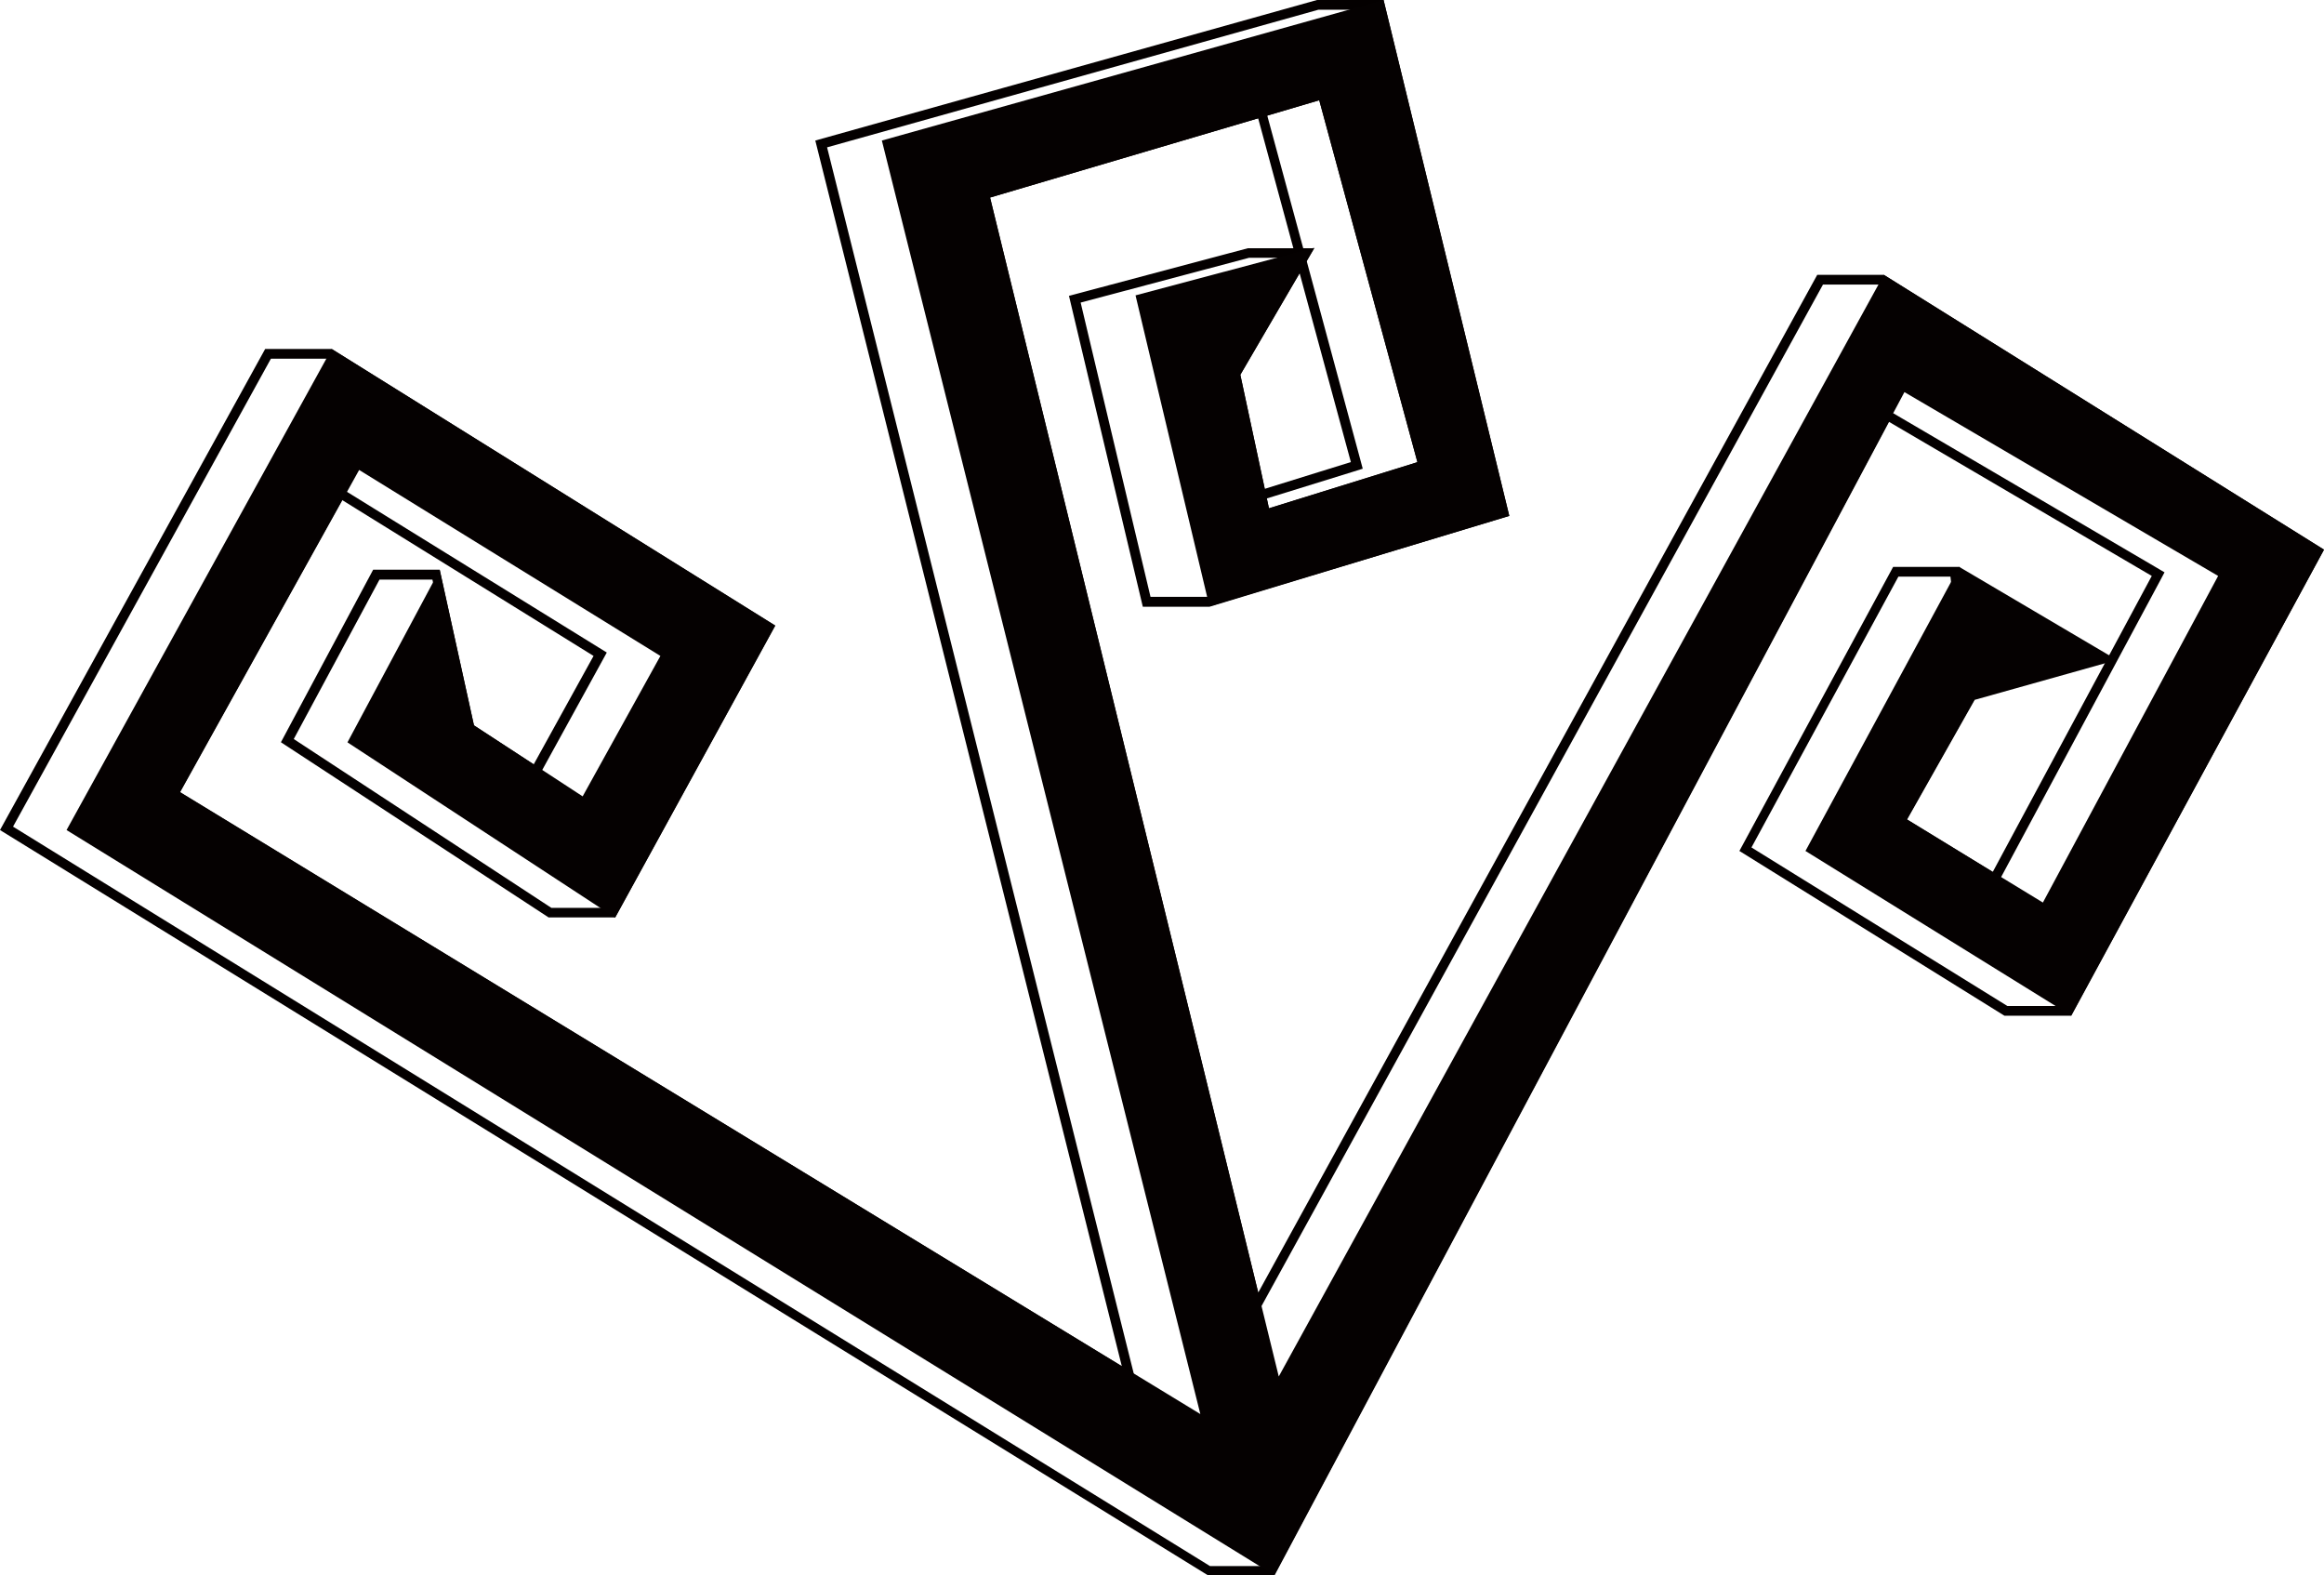 <svg xmlns="http://www.w3.org/2000/svg" viewBox="0 0 238.84 161.85"><defs><style>.cls-1{fill:#040000;}.cls-2{fill:#050101;}</style></defs><title>资源 1</title><g id="图层_2" data-name="图层 2"><g id="v3.0"><path class="cls-1" d="M137.93,8.41l10.42,41.94-19.16,6.73-3.85-4.36,13.79-4.27.92-.29-.25-.93L134,25.75l-.15-.55L130,11l8-2.55m.72-1.28-9.91,3.17,4.11,15.16L133,26l5.83,21.48-15.26,4.74,5.32,6L149.54,51,138.65,7.13Z"/><path class="cls-1" d="M141.4,1l12.52,51.33-29.77,9h-5.91l-7.18-30.24,17.3-4.6h5L126.6,38l-.19.33.08.38,2.94,13.72.23,1.07,1.05-.33L146,48.45l.92-.29-.25-.93L136.54,10l-.27-1-1,.29-33.83,10-.91.27.23.92,27.56,112.53.61,2.5,1.24-2.26L187.35,29.24h6l44.19,27.59-25.24,46.54h-6L180,87.08,195.1,59.25h5.35l1.4,12.47-6.77,12-.47.84.82.51,8.84,5.39.91.55.5-.93L222,59.66l.45-.85-.83-.49-27-15.83L193.7,42l-.49.92-62.86,118h-6L1.34,84.94l26.5-48.08h6L78.34,64.64,62.62,93.29H56.67L30.19,75.94,39,59.56h5.44l3.35,15.18.08.4.34.23,6.15,4,.9.59.52-.94L61.9,67.89l.46-.84-.81-.5-25.87-16L34.79,50l-.51.91-16.66,30-.47.84.82.5,96.8,58.95,2.08,1.27-.59-2.36L85,15.14,135.49,1h5.91m.79-1h-6.84L83.79,14.44l31.5,125.94-96.8-59,16.67-30L61,67.4,54.85,78.54l-6.14-4-3.52-16H38.35L28.87,76.27l27.51,18h6.84l16.45-30L34.09,35.86H27.25L0,85.29l124.11,76.56H131l63.14-118.5,27,15.83L204.8,89.59,196,84.2l6.93-12.27-1.53-13.68h-6.84l-15.8,29.19L206,104.37h6.84l26-47.89L193.6,28.24h-6.84L129.31,132.82,101.75,20.3l33.83-10,10.09,37.19-15.26,4.74-2.94-13.72,7.6-13h-6.84l-18.37,4.89,7.59,31.95h6.84L155.11,53,142.19,0Z"/><polygon class="cls-2" points="193.6 28.24 238.84 56.48 212.87 104.37 185.55 87.44 201.35 58.25 217.56 67.81 202.88 71.93 195.95 84.2 209.95 92.74 227.96 59.18 195.72 40.29 130.95 161.85 6.84 85.29 34.09 35.86 79.67 64.3 63.22 94.29 35.71 76.28 45.19 58.56 48.71 74.53 59.88 81.83 67.87 67.4 36.91 48.29 18.5 81.42 123.36 145.3 90.63 14.44 142.19 0 155.11 53.02 124.29 62.3 116.7 30.35 135.07 25.46 127.47 38.51 130.41 52.23 145.67 47.49 135.58 10.3 101.75 20.3 131.42 141.44 193.6 28.24"/></g></g></svg>